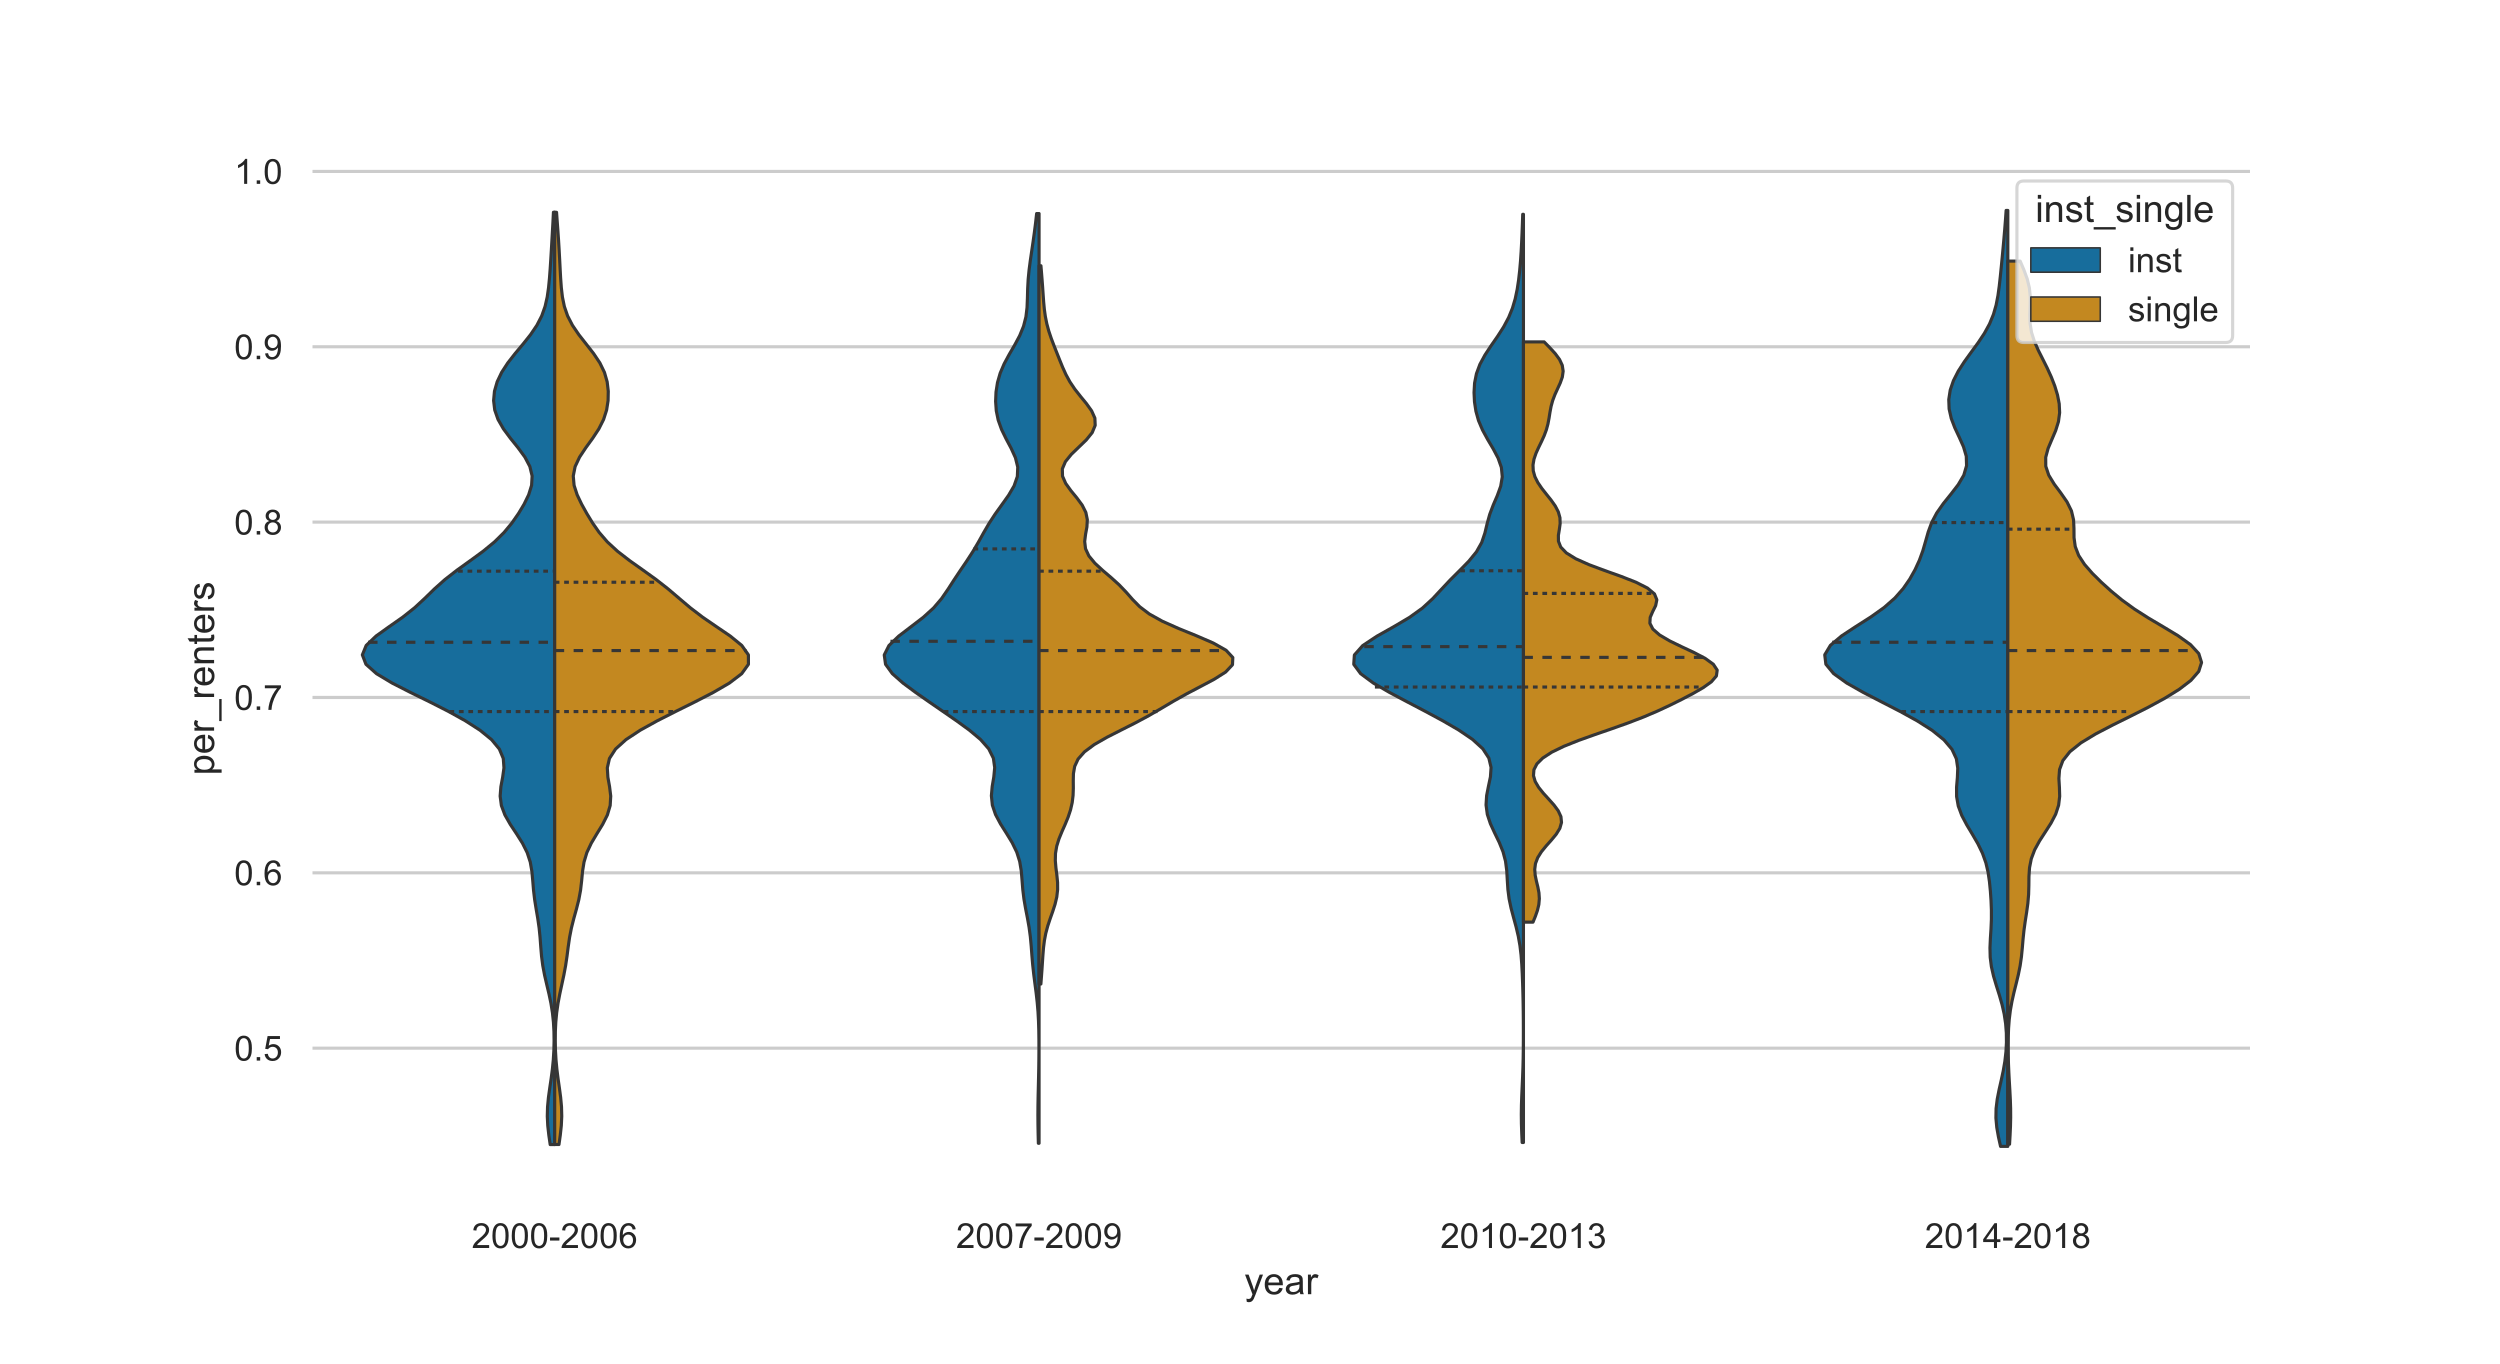 <?xml version="1.0" encoding="utf-8" standalone="no"?>
<!DOCTYPE svg PUBLIC "-//W3C//DTD SVG 1.1//EN"
  "http://www.w3.org/Graphics/SVG/1.1/DTD/svg11.dtd">
<!-- Created with matplotlib (https://matplotlib.org/) -->
<svg height="432pt" version="1.1" viewBox="0 0 792 432" width="792pt" xmlns="http://www.w3.org/2000/svg" xmlns:xlink="http://www.w3.org/1999/xlink">
 <defs>
  <style type="text/css">*{stroke-linecap:butt;stroke-linejoin:round;}</style>
 </defs>
 <g id="figure_1">
  <g id="patch_1">
   <path d="M 0 432 
L 792 432 
L 792 0 
L 0 0 
z
" style="fill:#ffffff;"/>
  </g>
  <g id="axes_1">
   <g id="patch_2">
    <path d="M 99 378 
L 712.8 378 
L 712.8 51.84 
L 99 51.84 
z
" style="fill:#ffffff;"/>
   </g>
   <g id="matplotlib.axis_1">
    <g id="xtick_1">
     <g id="text_1">
      <!-- 2000-2006 -->
      <g style="fill:#262626;" transform="translate(149.426 395.374)scale(0.11 -0.11)">
       <defs>
        <path d="M 50.344 8.453 
L 50.344 0 
L 3.031 0 
Q 2.938 3.172 4.047 6.109 
Q 5.859 10.938 9.828 15.625 
Q 13.812 20.312 21.344 26.469 
Q 33.016 36.031 37.109 41.625 
Q 41.219 47.219 41.219 52.203 
Q 41.219 57.422 37.469 61 
Q 33.734 64.594 27.734 64.594 
Q 21.391 64.594 17.578 60.781 
Q 13.766 56.984 13.719 50.25 
L 4.688 51.172 
Q 5.609 61.281 11.656 66.578 
Q 17.719 71.875 27.938 71.875 
Q 38.234 71.875 44.234 66.156 
Q 50.25 60.453 50.25 52 
Q 50.25 47.703 48.484 43.547 
Q 46.734 39.406 42.656 34.812 
Q 38.578 30.219 29.109 22.219 
Q 21.188 15.578 18.938 13.203 
Q 16.703 10.844 15.234 8.453 
z
" id="ArialMT-50"/>
        <path d="M 4.156 35.297 
Q 4.156 48 6.766 55.734 
Q 9.375 63.484 14.516 67.672 
Q 19.672 71.875 27.484 71.875 
Q 33.25 71.875 37.594 69.547 
Q 41.938 67.234 44.766 62.859 
Q 47.609 58.5 49.219 52.219 
Q 50.828 45.953 50.828 35.297 
Q 50.828 22.703 48.234 14.969 
Q 45.656 7.234 40.5 3 
Q 35.359 -1.219 27.484 -1.219 
Q 17.141 -1.219 11.234 6.203 
Q 4.156 15.141 4.156 35.297 
z
M 13.188 35.297 
Q 13.188 17.672 17.312 11.828 
Q 21.438 6 27.484 6 
Q 33.547 6 37.672 11.859 
Q 41.797 17.719 41.797 35.297 
Q 41.797 52.984 37.672 58.781 
Q 33.547 64.594 27.391 64.594 
Q 21.344 64.594 17.719 59.469 
Q 13.188 52.938 13.188 35.297 
z
" id="ArialMT-48"/>
        <path d="M 3.172 21.484 
L 3.172 30.328 
L 30.172 30.328 
L 30.172 21.484 
z
" id="ArialMT-45"/>
        <path d="M 49.75 54.047 
L 41.016 53.375 
Q 39.844 58.547 37.703 60.891 
Q 34.125 64.656 28.906 64.656 
Q 24.703 64.656 21.531 62.312 
Q 17.391 59.281 14.984 53.469 
Q 12.594 47.656 12.5 36.922 
Q 15.672 41.75 20.266 44.094 
Q 24.859 46.438 29.891 46.438 
Q 38.672 46.438 44.844 39.969 
Q 51.031 33.5 51.031 23.25 
Q 51.031 16.5 48.125 10.719 
Q 45.219 4.938 40.141 1.859 
Q 35.062 -1.219 28.609 -1.219 
Q 17.625 -1.219 10.688 6.859 
Q 3.766 14.938 3.766 33.5 
Q 3.766 54.25 11.422 63.672 
Q 18.109 71.875 29.438 71.875 
Q 37.891 71.875 43.281 67.141 
Q 48.688 62.406 49.75 54.047 
z
M 13.875 23.188 
Q 13.875 18.656 15.797 14.5 
Q 17.719 10.359 21.188 8.172 
Q 24.656 6 28.469 6 
Q 34.031 6 38.031 10.484 
Q 42.047 14.984 42.047 22.703 
Q 42.047 30.125 38.078 34.391 
Q 34.125 38.672 28.125 38.672 
Q 22.172 38.672 18.016 34.391 
Q 13.875 30.125 13.875 23.188 
z
" id="ArialMT-54"/>
       </defs>
       <use xlink:href="#ArialMT-50"/>
       <use x="55.615" xlink:href="#ArialMT-48"/>
       <use x="111.23" xlink:href="#ArialMT-48"/>
       <use x="166.846" xlink:href="#ArialMT-48"/>
       <use x="222.461" xlink:href="#ArialMT-45"/>
       <use x="255.762" xlink:href="#ArialMT-50"/>
       <use x="311.377" xlink:href="#ArialMT-48"/>
       <use x="366.992" xlink:href="#ArialMT-48"/>
       <use x="422.607" xlink:href="#ArialMT-54"/>
      </g>
     </g>
    </g>
    <g id="xtick_2">
     <g id="text_2">
      <!-- 2007-2009 -->
      <g style="fill:#262626;" transform="translate(302.876 395.374)scale(0.11 -0.11)">
       <defs>
        <path d="M 4.734 62.203 
L 4.734 70.656 
L 51.078 70.656 
L 51.078 63.812 
Q 44.234 56.547 37.516 44.484 
Q 30.812 32.422 27.156 19.672 
Q 24.516 10.688 23.781 0 
L 14.75 0 
Q 14.891 8.453 18.062 20.406 
Q 21.234 32.375 27.172 43.484 
Q 33.109 54.594 39.797 62.203 
z
" id="ArialMT-55"/>
        <path d="M 5.469 16.547 
L 13.922 17.328 
Q 14.984 11.375 18.016 8.688 
Q 21.047 6 25.781 6 
Q 29.828 6 32.875 7.859 
Q 35.938 9.719 37.891 12.812 
Q 39.844 15.922 41.156 21.188 
Q 42.484 26.469 42.484 31.938 
Q 42.484 32.516 42.438 33.688 
Q 39.797 29.5 35.234 26.875 
Q 30.672 24.266 25.344 24.266 
Q 16.453 24.266 10.297 30.703 
Q 4.156 37.156 4.156 47.703 
Q 4.156 58.594 10.578 65.234 
Q 17 71.875 26.656 71.875 
Q 33.641 71.875 39.422 68.109 
Q 45.219 64.359 48.219 57.391 
Q 51.219 50.438 51.219 37.25 
Q 51.219 23.531 48.234 15.406 
Q 45.266 7.281 39.375 3.031 
Q 33.5 -1.219 25.594 -1.219 
Q 17.188 -1.219 11.859 3.438 
Q 6.547 8.109 5.469 16.547 
z
M 41.453 48.141 
Q 41.453 55.719 37.422 60.156 
Q 33.406 64.594 27.734 64.594 
Q 21.875 64.594 17.531 59.812 
Q 13.188 55.031 13.188 47.406 
Q 13.188 40.578 17.312 36.297 
Q 21.438 32.031 27.484 32.031 
Q 33.594 32.031 37.516 36.297 
Q 41.453 40.578 41.453 48.141 
z
" id="ArialMT-57"/>
       </defs>
       <use xlink:href="#ArialMT-50"/>
       <use x="55.615" xlink:href="#ArialMT-48"/>
       <use x="111.23" xlink:href="#ArialMT-48"/>
       <use x="166.846" xlink:href="#ArialMT-55"/>
       <use x="222.461" xlink:href="#ArialMT-45"/>
       <use x="255.762" xlink:href="#ArialMT-50"/>
       <use x="311.377" xlink:href="#ArialMT-48"/>
       <use x="366.992" xlink:href="#ArialMT-48"/>
       <use x="422.607" xlink:href="#ArialMT-57"/>
      </g>
     </g>
    </g>
    <g id="xtick_3">
     <g id="text_3">
      <!-- 2010-2013 -->
      <g style="fill:#262626;" transform="translate(456.326 395.374)scale(0.11 -0.11)">
       <defs>
        <path d="M 37.25 0 
L 28.469 0 
L 28.469 56 
Q 25.297 52.984 20.141 49.953 
Q 14.984 46.922 10.891 45.406 
L 10.891 53.906 
Q 18.266 57.375 23.781 62.297 
Q 29.297 67.234 31.594 71.875 
L 37.25 71.875 
z
" id="ArialMT-49"/>
        <path d="M 4.203 18.891 
L 12.984 20.062 
Q 14.5 12.594 18.141 9.297 
Q 21.781 6 27 6 
Q 33.203 6 37.469 10.297 
Q 41.75 14.594 41.75 20.953 
Q 41.75 27 37.797 30.922 
Q 33.844 34.859 27.734 34.859 
Q 25.25 34.859 21.531 33.891 
L 22.516 41.609 
Q 23.391 41.5 23.922 41.5 
Q 29.547 41.5 34.031 44.422 
Q 38.531 47.359 38.531 53.469 
Q 38.531 58.297 35.25 61.469 
Q 31.984 64.656 26.812 64.656 
Q 21.688 64.656 18.266 61.422 
Q 14.844 58.203 13.875 51.766 
L 5.078 53.328 
Q 6.688 62.156 12.391 67.016 
Q 18.109 71.875 26.609 71.875 
Q 32.469 71.875 37.391 69.359 
Q 42.328 66.844 44.938 62.5 
Q 47.562 58.156 47.562 53.266 
Q 47.562 48.641 45.062 44.828 
Q 42.578 41.016 37.703 38.766 
Q 44.047 37.312 47.562 32.688 
Q 51.078 28.078 51.078 21.141 
Q 51.078 11.766 44.234 5.25 
Q 37.406 -1.266 26.953 -1.266 
Q 17.531 -1.266 11.297 4.344 
Q 5.078 9.969 4.203 18.891 
z
" id="ArialMT-51"/>
       </defs>
       <use xlink:href="#ArialMT-50"/>
       <use x="55.615" xlink:href="#ArialMT-48"/>
       <use x="111.23" xlink:href="#ArialMT-49"/>
       <use x="166.846" xlink:href="#ArialMT-48"/>
       <use x="222.461" xlink:href="#ArialMT-45"/>
       <use x="255.762" xlink:href="#ArialMT-50"/>
       <use x="311.377" xlink:href="#ArialMT-48"/>
       <use x="366.992" xlink:href="#ArialMT-49"/>
       <use x="422.607" xlink:href="#ArialMT-51"/>
      </g>
     </g>
    </g>
    <g id="xtick_4">
     <g id="text_4">
      <!-- 2014-2018 -->
      <g style="fill:#262626;" transform="translate(609.776 395.374)scale(0.11 -0.11)">
       <defs>
        <path d="M 32.328 0 
L 32.328 17.141 
L 1.266 17.141 
L 1.266 25.203 
L 33.938 71.578 
L 41.109 71.578 
L 41.109 25.203 
L 50.781 25.203 
L 50.781 17.141 
L 41.109 17.141 
L 41.109 0 
z
M 32.328 25.203 
L 32.328 57.469 
L 9.906 25.203 
z
" id="ArialMT-52"/>
        <path d="M 17.672 38.812 
Q 12.203 40.828 9.562 44.531 
Q 6.938 48.25 6.938 53.422 
Q 6.938 61.234 12.547 66.547 
Q 18.172 71.875 27.484 71.875 
Q 36.859 71.875 42.578 66.422 
Q 48.297 60.984 48.297 53.172 
Q 48.297 48.188 45.672 44.5 
Q 43.062 40.828 37.75 38.812 
Q 44.344 36.672 47.781 31.875 
Q 51.219 27.094 51.219 20.453 
Q 51.219 11.281 44.719 5.031 
Q 38.234 -1.219 27.641 -1.219 
Q 17.047 -1.219 10.547 5.047 
Q 4.047 11.328 4.047 20.703 
Q 4.047 27.688 7.594 32.391 
Q 11.141 37.109 17.672 38.812 
z
M 15.922 53.719 
Q 15.922 48.641 19.188 45.406 
Q 22.469 42.188 27.688 42.188 
Q 32.766 42.188 36.016 45.375 
Q 39.266 48.578 39.266 53.219 
Q 39.266 58.062 35.906 61.359 
Q 32.562 64.656 27.594 64.656 
Q 22.562 64.656 19.234 61.422 
Q 15.922 58.203 15.922 53.719 
z
M 13.094 20.656 
Q 13.094 16.891 14.875 13.375 
Q 16.656 9.859 20.172 7.922 
Q 23.688 6 27.734 6 
Q 34.031 6 38.125 10.047 
Q 42.234 14.109 42.234 20.359 
Q 42.234 26.703 38.016 30.859 
Q 33.797 35.016 27.438 35.016 
Q 21.234 35.016 17.156 30.906 
Q 13.094 26.812 13.094 20.656 
z
" id="ArialMT-56"/>
       </defs>
       <use xlink:href="#ArialMT-50"/>
       <use x="55.615" xlink:href="#ArialMT-48"/>
       <use x="111.23" xlink:href="#ArialMT-49"/>
       <use x="166.846" xlink:href="#ArialMT-52"/>
       <use x="222.461" xlink:href="#ArialMT-45"/>
       <use x="255.762" xlink:href="#ArialMT-50"/>
       <use x="311.377" xlink:href="#ArialMT-48"/>
       <use x="366.992" xlink:href="#ArialMT-49"/>
       <use x="422.607" xlink:href="#ArialMT-56"/>
      </g>
     </g>
    </g>
    <g id="text_5">
     <!-- year -->
     <g style="fill:#262626;" transform="translate(394.229 410.009)scale(0.12 -0.12)">
      <defs>
       <path d="M 6.203 -19.969 
L 5.219 -11.719 
Q 8.109 -12.5 10.25 -12.5 
Q 13.188 -12.5 14.938 -11.516 
Q 16.703 -10.547 17.828 -8.797 
Q 18.656 -7.469 20.516 -2.25 
Q 20.75 -1.516 21.297 -0.094 
L 1.609 51.859 
L 11.078 51.859 
L 21.875 21.828 
Q 23.969 16.109 25.641 9.812 
Q 27.156 15.875 29.25 21.625 
L 40.328 51.859 
L 49.125 51.859 
L 29.391 -0.875 
Q 26.219 -9.422 24.469 -12.641 
Q 22.125 -17 19.094 -19.016 
Q 16.062 -21.047 11.859 -21.047 
Q 9.328 -21.047 6.203 -19.969 
z
" id="ArialMT-121"/>
       <path d="M 42.094 16.703 
L 51.172 15.578 
Q 49.031 7.625 43.219 3.219 
Q 37.406 -1.172 28.375 -1.172 
Q 17 -1.172 10.328 5.828 
Q 3.656 12.844 3.656 25.484 
Q 3.656 38.578 10.391 45.797 
Q 17.141 53.031 27.875 53.031 
Q 38.281 53.031 44.875 45.953 
Q 51.469 38.875 51.469 26.031 
Q 51.469 25.25 51.422 23.688 
L 12.75 23.688 
Q 13.234 15.141 17.578 10.594 
Q 21.922 6.062 28.422 6.062 
Q 33.25 6.062 36.672 8.594 
Q 40.094 11.141 42.094 16.703 
z
M 13.234 30.906 
L 42.188 30.906 
Q 41.609 37.453 38.875 40.719 
Q 34.672 45.797 27.984 45.797 
Q 21.922 45.797 17.797 41.75 
Q 13.672 37.703 13.234 30.906 
z
" id="ArialMT-101"/>
       <path d="M 40.438 6.391 
Q 35.547 2.25 31.031 0.531 
Q 26.516 -1.172 21.344 -1.172 
Q 12.797 -1.172 8.203 3 
Q 3.609 7.172 3.609 13.672 
Q 3.609 17.484 5.344 20.625 
Q 7.078 23.781 9.891 25.688 
Q 12.703 27.594 16.219 28.562 
Q 18.797 29.25 24.031 29.891 
Q 34.672 31.156 39.703 32.906 
Q 39.75 34.719 39.75 35.203 
Q 39.75 40.578 37.25 42.781 
Q 33.891 45.75 27.25 45.75 
Q 21.047 45.75 18.094 43.578 
Q 15.141 41.406 13.719 35.891 
L 5.125 37.062 
Q 6.297 42.578 8.984 45.969 
Q 11.672 49.359 16.75 51.188 
Q 21.828 53.031 28.516 53.031 
Q 35.156 53.031 39.297 51.469 
Q 43.453 49.906 45.406 47.531 
Q 47.359 45.172 48.141 41.547 
Q 48.578 39.312 48.578 33.453 
L 48.578 21.734 
Q 48.578 9.469 49.141 6.219 
Q 49.703 2.984 51.375 0 
L 42.188 0 
Q 40.828 2.734 40.438 6.391 
z
M 39.703 26.031 
Q 34.906 24.078 25.344 22.703 
Q 19.922 21.922 17.672 20.938 
Q 15.438 19.969 14.203 18.094 
Q 12.984 16.219 12.984 13.922 
Q 12.984 10.406 15.641 8.062 
Q 18.312 5.719 23.438 5.719 
Q 28.516 5.719 32.469 7.938 
Q 36.422 10.156 38.281 14.016 
Q 39.703 17 39.703 22.797 
z
" id="ArialMT-97"/>
       <path d="M 6.5 0 
L 6.5 51.859 
L 14.406 51.859 
L 14.406 44 
Q 17.438 49.516 20 51.266 
Q 22.562 53.031 25.641 53.031 
Q 30.078 53.031 34.672 50.203 
L 31.641 42.047 
Q 28.422 43.953 25.203 43.953 
Q 22.312 43.953 20.016 42.219 
Q 17.719 40.484 16.75 37.406 
Q 15.281 32.719 15.281 27.156 
L 15.281 0 
z
" id="ArialMT-114"/>
      </defs>
      <use xlink:href="#ArialMT-121"/>
      <use x="50" xlink:href="#ArialMT-101"/>
      <use x="105.615" xlink:href="#ArialMT-97"/>
      <use x="161.23" xlink:href="#ArialMT-114"/>
     </g>
    </g>
   </g>
   <g id="matplotlib.axis_2">
    <g id="ytick_1">
     <g id="line2d_1">
      <path clip-path="url(#p565773bd2d)" d="M 99 332.058 
L 712.8 332.058 
" style="fill:none;stroke:#cccccc;stroke-linecap:round;"/>
     </g>
     <g id="text_6">
      <!-- 0.5 -->
      <g style="fill:#262626;" transform="translate(74.21 335.995)scale(0.11 -0.11)">
       <defs>
        <path d="M 9.078 0 
L 9.078 10.016 
L 19.094 10.016 
L 19.094 0 
z
" id="ArialMT-46"/>
        <path d="M 4.156 18.75 
L 13.375 19.531 
Q 14.406 12.797 18.141 9.391 
Q 21.875 6 27.156 6 
Q 33.5 6 37.891 10.781 
Q 42.281 15.578 42.281 23.484 
Q 42.281 31 38.062 35.344 
Q 33.844 39.703 27 39.703 
Q 22.75 39.703 19.328 37.766 
Q 15.922 35.844 13.969 32.766 
L 5.719 33.844 
L 12.641 70.609 
L 48.25 70.609 
L 48.25 62.203 
L 19.672 62.203 
L 15.828 42.969 
Q 22.266 47.469 29.344 47.469 
Q 38.719 47.469 45.156 40.969 
Q 51.609 34.469 51.609 24.266 
Q 51.609 14.547 45.953 7.469 
Q 39.062 -1.219 27.156 -1.219 
Q 17.391 -1.219 11.203 4.25 
Q 5.031 9.719 4.156 18.75 
z
" id="ArialMT-53"/>
       </defs>
       <use xlink:href="#ArialMT-48"/>
       <use x="55.615" xlink:href="#ArialMT-46"/>
       <use x="83.398" xlink:href="#ArialMT-53"/>
      </g>
     </g>
    </g>
    <g id="ytick_2">
     <g id="line2d_2">
      <path clip-path="url(#p565773bd2d)" d="M 99 276.508 
L 712.8 276.508 
" style="fill:none;stroke:#cccccc;stroke-linecap:round;"/>
     </g>
     <g id="text_7">
      <!-- 0.6 -->
      <g style="fill:#262626;" transform="translate(74.21 280.444)scale(0.11 -0.11)">
       <use xlink:href="#ArialMT-48"/>
       <use x="55.615" xlink:href="#ArialMT-46"/>
       <use x="83.398" xlink:href="#ArialMT-54"/>
      </g>
     </g>
    </g>
    <g id="ytick_3">
     <g id="line2d_3">
      <path clip-path="url(#p565773bd2d)" d="M 99 220.957 
L 712.8 220.957 
" style="fill:none;stroke:#cccccc;stroke-linecap:round;"/>
     </g>
     <g id="text_8">
      <!-- 0.7 -->
      <g style="fill:#262626;" transform="translate(74.21 224.894)scale(0.11 -0.11)">
       <use xlink:href="#ArialMT-48"/>
       <use x="55.615" xlink:href="#ArialMT-46"/>
       <use x="83.398" xlink:href="#ArialMT-55"/>
      </g>
     </g>
    </g>
    <g id="ytick_4">
     <g id="line2d_4">
      <path clip-path="url(#p565773bd2d)" d="M 99 165.407 
L 712.8 165.407 
" style="fill:none;stroke:#cccccc;stroke-linecap:round;"/>
     </g>
     <g id="text_9">
      <!-- 0.8 -->
      <g style="fill:#262626;" transform="translate(74.21 169.344)scale(0.11 -0.11)">
       <use xlink:href="#ArialMT-48"/>
       <use x="55.615" xlink:href="#ArialMT-46"/>
       <use x="83.398" xlink:href="#ArialMT-56"/>
      </g>
     </g>
    </g>
    <g id="ytick_5">
     <g id="line2d_5">
      <path clip-path="url(#p565773bd2d)" d="M 99 109.857 
L 712.8 109.857 
" style="fill:none;stroke:#cccccc;stroke-linecap:round;"/>
     </g>
     <g id="text_10">
      <!-- 0.9 -->
      <g style="fill:#262626;" transform="translate(74.21 113.793)scale(0.11 -0.11)">
       <use xlink:href="#ArialMT-48"/>
       <use x="55.615" xlink:href="#ArialMT-46"/>
       <use x="83.398" xlink:href="#ArialMT-57"/>
      </g>
     </g>
    </g>
    <g id="ytick_6">
     <g id="line2d_6">
      <path clip-path="url(#p565773bd2d)" d="M 99 54.306 
L 712.8 54.306 
" style="fill:none;stroke:#cccccc;stroke-linecap:round;"/>
     </g>
     <g id="text_11">
      <!-- 1.0 -->
      <g style="fill:#262626;" transform="translate(74.21 58.243)scale(0.11 -0.11)">
       <use xlink:href="#ArialMT-49"/>
       <use x="55.615" xlink:href="#ArialMT-46"/>
       <use x="83.398" xlink:href="#ArialMT-48"/>
      </g>
     </g>
    </g>
    <g id="text_12">
     <!-- per_renters -->
     <g style="fill:#262626;" transform="translate(67.825 245.6)rotate(-90)scale(0.12 -0.12)">
      <defs>
       <path d="M 6.594 -19.875 
L 6.594 51.859 
L 14.594 51.859 
L 14.594 45.125 
Q 17.438 49.078 21 51.047 
Q 24.562 53.031 29.641 53.031 
Q 36.281 53.031 41.359 49.609 
Q 46.438 46.188 49.016 39.953 
Q 51.609 33.734 51.609 26.312 
Q 51.609 18.359 48.75 11.984 
Q 45.906 5.609 40.453 2.219 
Q 35.016 -1.172 29 -1.172 
Q 24.609 -1.172 21.109 0.688 
Q 17.625 2.547 15.375 5.375 
L 15.375 -19.875 
z
M 14.547 25.641 
Q 14.547 15.625 18.594 10.844 
Q 22.656 6.062 28.422 6.062 
Q 34.281 6.062 38.453 11.016 
Q 42.625 15.969 42.625 26.375 
Q 42.625 36.281 38.547 41.203 
Q 34.469 46.141 28.812 46.141 
Q 23.188 46.141 18.859 40.891 
Q 14.547 35.641 14.547 25.641 
z
" id="ArialMT-112"/>
       <path d="M -1.516 -19.875 
L -1.516 -13.531 
L 56.734 -13.531 
L 56.734 -19.875 
z
" id="ArialMT-95"/>
       <path d="M 6.594 0 
L 6.594 51.859 
L 14.5 51.859 
L 14.5 44.484 
Q 20.219 53.031 31 53.031 
Q 35.688 53.031 39.625 51.344 
Q 43.562 49.656 45.516 46.922 
Q 47.469 44.188 48.25 40.438 
Q 48.734 37.984 48.734 31.891 
L 48.734 0 
L 39.938 0 
L 39.938 31.547 
Q 39.938 36.922 38.906 39.578 
Q 37.891 42.234 35.281 43.812 
Q 32.672 45.406 29.156 45.406 
Q 23.531 45.406 19.453 41.844 
Q 15.375 38.281 15.375 28.328 
L 15.375 0 
z
" id="ArialMT-110"/>
       <path d="M 25.781 7.859 
L 27.047 0.094 
Q 23.344 -0.688 20.406 -0.688 
Q 15.625 -0.688 12.984 0.828 
Q 10.359 2.344 9.281 4.812 
Q 8.203 7.281 8.203 15.188 
L 8.203 45.016 
L 1.766 45.016 
L 1.766 51.859 
L 8.203 51.859 
L 8.203 64.703 
L 16.938 69.969 
L 16.938 51.859 
L 25.781 51.859 
L 25.781 45.016 
L 16.938 45.016 
L 16.938 14.703 
Q 16.938 10.938 17.406 9.859 
Q 17.875 8.797 18.922 8.156 
Q 19.969 7.516 21.922 7.516 
Q 23.391 7.516 25.781 7.859 
z
" id="ArialMT-116"/>
       <path d="M 3.078 15.484 
L 11.766 16.844 
Q 12.5 11.625 15.844 8.844 
Q 19.188 6.062 25.203 6.062 
Q 31.25 6.062 34.172 8.516 
Q 37.109 10.984 37.109 14.312 
Q 37.109 17.281 34.516 19 
Q 32.719 20.172 25.531 21.969 
Q 15.875 24.422 12.141 26.203 
Q 8.406 27.984 6.469 31.125 
Q 4.547 34.281 4.547 38.094 
Q 4.547 41.547 6.125 44.5 
Q 7.719 47.469 10.453 49.422 
Q 12.5 50.922 16.031 51.969 
Q 19.578 53.031 23.641 53.031 
Q 29.734 53.031 34.344 51.266 
Q 38.969 49.516 41.156 46.5 
Q 43.359 43.5 44.188 38.484 
L 35.594 37.312 
Q 35.016 41.312 32.203 43.547 
Q 29.391 45.797 24.266 45.797 
Q 18.219 45.797 15.625 43.797 
Q 13.031 41.797 13.031 39.109 
Q 13.031 37.406 14.109 36.031 
Q 15.188 34.625 17.484 33.688 
Q 18.797 33.203 25.25 31.453 
Q 34.578 28.953 38.25 27.359 
Q 41.938 25.781 44.031 22.75 
Q 46.141 19.734 46.141 15.234 
Q 46.141 10.844 43.578 6.953 
Q 41.016 3.078 36.172 0.953 
Q 31.344 -1.172 25.25 -1.172 
Q 15.141 -1.172 9.844 3.031 
Q 4.547 7.234 3.078 15.484 
z
" id="ArialMT-115"/>
      </defs>
      <use xlink:href="#ArialMT-112"/>
      <use x="55.615" xlink:href="#ArialMT-101"/>
      <use x="111.23" xlink:href="#ArialMT-114"/>
      <use x="144.531" xlink:href="#ArialMT-95"/>
      <use x="200.146" xlink:href="#ArialMT-114"/>
      <use x="233.447" xlink:href="#ArialMT-101"/>
      <use x="289.062" xlink:href="#ArialMT-110"/>
      <use x="344.678" xlink:href="#ArialMT-116"/>
      <use x="372.461" xlink:href="#ArialMT-101"/>
      <use x="428.076" xlink:href="#ArialMT-114"/>
      <use x="461.377" xlink:href="#ArialMT-115"/>
     </g>
    </g>
   </g>
   <g id="PolyCollection_1">
    <defs>
     <path d="M 175.725 -69.397 
L 174.304 -69.397 
L 173.87 -72.38 
L 173.535 -75.364 
L 173.385 -78.347 
L 173.463 -81.331 
L 173.746 -84.314 
L 174.159 -87.298 
L 174.603 -90.281 
L 174.995 -93.265 
L 175.287 -96.248 
L 175.467 -99.232 
L 175.535 -102.215 
L 175.494 -105.199 
L 175.328 -108.182 
L 175.015 -111.166 
L 174.539 -114.149 
L 173.914 -117.133 
L 173.205 -120.116 
L 172.517 -123.1 
L 171.953 -126.083 
L 171.564 -129.067 
L 171.313 -132.05 
L 171.095 -135.034 
L 170.795 -138.017 
L 170.367 -141.001 
L 169.858 -143.984 
L 169.381 -146.968 
L 169.025 -149.951 
L 168.781 -152.935 
L 168.508 -155.918 
L 167.986 -158.902 
L 167.012 -161.885 
L 165.52 -164.869 
L 163.635 -167.852 
L 161.658 -170.836 
L 159.957 -173.819 
L 158.842 -176.803 
L 158.447 -179.786 
L 158.681 -182.77 
L 159.236 -185.753 
L 159.655 -188.737 
L 159.441 -191.72 
L 158.195 -194.704 
L 155.72 -197.687 
L 152.058 -200.671 
L 147.413 -203.654 
L 142.038 -206.638 
L 136.174 -209.621 
L 130.102 -212.605 
L 124.257 -215.588 
L 119.284 -218.572 
L 115.933 -221.555 
L 114.794 -224.539 
L 116.009 -227.522 
L 119.138 -230.506 
L 123.306 -233.489 
L 127.571 -236.473 
L 131.338 -239.456 
L 134.561 -242.44 
L 137.617 -245.423 
L 140.962 -248.407 
L 144.797 -251.39 
L 148.955 -254.374 
L 153.038 -257.357 
L 156.672 -260.341 
L 159.693 -263.324 
L 162.162 -266.308 
L 164.242 -269.291 
L 166.033 -272.275 
L 167.485 -275.258 
L 168.408 -278.242 
L 168.578 -281.225 
L 167.854 -284.209 
L 166.281 -287.192 
L 164.099 -290.176 
L 161.695 -293.159 
L 159.479 -296.143 
L 157.772 -299.126 
L 156.732 -302.11 
L 156.376 -305.093 
L 156.651 -308.077 
L 157.509 -311.06 
L 158.929 -314.044 
L 160.869 -317.027 
L 163.2 -320.011 
L 165.696 -322.994 
L 168.074 -325.978 
L 170.094 -328.961 
L 171.629 -331.945 
L 172.685 -334.928 
L 173.36 -337.912 
L 173.786 -340.895 
L 174.075 -343.879 
L 174.3 -346.862 
L 174.494 -349.846 
L 174.673 -352.829 
L 174.845 -355.813 
L 175.015 -358.796 
L 175.18 -361.78 
L 175.332 -364.763 
L 175.725 -364.763 
L 175.725 -364.763 
L 175.725 -361.78 
L 175.725 -358.796 
L 175.725 -355.813 
L 175.725 -352.829 
L 175.725 -349.846 
L 175.725 -346.862 
L 175.725 -343.879 
L 175.725 -340.895 
L 175.725 -337.912 
L 175.725 -334.928 
L 175.725 -331.945 
L 175.725 -328.961 
L 175.725 -325.978 
L 175.725 -322.994 
L 175.725 -320.011 
L 175.725 -317.027 
L 175.725 -314.044 
L 175.725 -311.06 
L 175.725 -308.077 
L 175.725 -305.093 
L 175.725 -302.11 
L 175.725 -299.126 
L 175.725 -296.143 
L 175.725 -293.159 
L 175.725 -290.176 
L 175.725 -287.192 
L 175.725 -284.209 
L 175.725 -281.225 
L 175.725 -278.242 
L 175.725 -275.258 
L 175.725 -272.275 
L 175.725 -269.291 
L 175.725 -266.308 
L 175.725 -263.324 
L 175.725 -260.341 
L 175.725 -257.357 
L 175.725 -254.374 
L 175.725 -251.39 
L 175.725 -248.407 
L 175.725 -245.423 
L 175.725 -242.44 
L 175.725 -239.456 
L 175.725 -236.473 
L 175.725 -233.489 
L 175.725 -230.506 
L 175.725 -227.522 
L 175.725 -224.539 
L 175.725 -221.555 
L 175.725 -218.572 
L 175.725 -215.588 
L 175.725 -212.605 
L 175.725 -209.621 
L 175.725 -206.638 
L 175.725 -203.654 
L 175.725 -200.671 
L 175.725 -197.687 
L 175.725 -194.704 
L 175.725 -191.72 
L 175.725 -188.737 
L 175.725 -185.753 
L 175.725 -182.77 
L 175.725 -179.786 
L 175.725 -176.803 
L 175.725 -173.819 
L 175.725 -170.836 
L 175.725 -167.852 
L 175.725 -164.869 
L 175.725 -161.885 
L 175.725 -158.902 
L 175.725 -155.918 
L 175.725 -152.935 
L 175.725 -149.951 
L 175.725 -146.968 
L 175.725 -143.984 
L 175.725 -141.001 
L 175.725 -138.017 
L 175.725 -135.034 
L 175.725 -132.05 
L 175.725 -129.067 
L 175.725 -126.083 
L 175.725 -123.1 
L 175.725 -120.116 
L 175.725 -117.133 
L 175.725 -114.149 
L 175.725 -111.166 
L 175.725 -108.182 
L 175.725 -105.199 
L 175.725 -102.215 
L 175.725 -99.232 
L 175.725 -96.248 
L 175.725 -93.265 
L 175.725 -90.281 
L 175.725 -87.298 
L 175.725 -84.314 
L 175.725 -81.331 
L 175.725 -78.347 
L 175.725 -75.364 
L 175.725 -72.38 
L 175.725 -69.397 
z
" id="m44a47bf12b" style="stroke:#363636;"/>
    </defs>
    <g clip-path="url(#p565773bd2d)">
     <use style="fill:#176d9c;stroke:#363636;" x="0" xlink:href="#m44a47bf12b" y="432"/>
    </g>
   </g>
   <g id="PolyCollection_2">
    <defs>
     <path d="M 177.083 -69.422 
L 175.725 -69.422 
L 175.725 -72.405 
L 175.725 -75.388 
L 175.725 -78.371 
L 175.725 -81.354 
L 175.725 -84.337 
L 175.725 -87.32 
L 175.725 -90.303 
L 175.725 -93.286 
L 175.725 -96.269 
L 175.725 -99.252 
L 175.725 -102.235 
L 175.725 -105.218 
L 175.725 -108.201 
L 175.725 -111.184 
L 175.725 -114.167 
L 175.725 -117.15 
L 175.725 -120.133 
L 175.725 -123.116 
L 175.725 -126.099 
L 175.725 -129.082 
L 175.725 -132.065 
L 175.725 -135.048 
L 175.725 -138.031 
L 175.725 -141.014 
L 175.725 -143.997 
L 175.725 -146.98 
L 175.725 -149.963 
L 175.725 -152.946 
L 175.725 -155.929 
L 175.725 -158.912 
L 175.725 -161.895 
L 175.725 -164.878 
L 175.725 -167.861 
L 175.725 -170.844 
L 175.725 -173.827 
L 175.725 -176.81 
L 175.725 -179.793 
L 175.725 -182.776 
L 175.725 -185.759 
L 175.725 -188.742 
L 175.725 -191.725 
L 175.725 -194.708 
L 175.725 -197.691 
L 175.725 -200.674 
L 175.725 -203.657 
L 175.725 -206.64 
L 175.725 -209.623 
L 175.725 -212.606 
L 175.725 -215.589 
L 175.725 -218.571 
L 175.725 -221.554 
L 175.725 -224.537 
L 175.725 -227.52 
L 175.725 -230.503 
L 175.725 -233.486 
L 175.725 -236.469 
L 175.725 -239.452 
L 175.725 -242.435 
L 175.725 -245.418 
L 175.725 -248.401 
L 175.725 -251.384 
L 175.725 -254.367 
L 175.725 -257.35 
L 175.725 -260.333 
L 175.725 -263.316 
L 175.725 -266.299 
L 175.725 -269.282 
L 175.725 -272.265 
L 175.725 -275.248 
L 175.725 -278.231 
L 175.725 -281.214 
L 175.725 -284.197 
L 175.725 -287.18 
L 175.725 -290.163 
L 175.725 -293.146 
L 175.725 -296.129 
L 175.725 -299.112 
L 175.725 -302.095 
L 175.725 -305.078 
L 175.725 -308.061 
L 175.725 -311.044 
L 175.725 -314.027 
L 175.725 -317.01 
L 175.725 -319.993 
L 175.725 -322.976 
L 175.725 -325.959 
L 175.725 -328.942 
L 175.725 -331.925 
L 175.725 -334.908 
L 175.725 -337.891 
L 175.725 -340.874 
L 175.725 -343.857 
L 175.725 -346.84 
L 175.725 -349.823 
L 175.725 -352.806 
L 175.725 -355.789 
L 175.725 -358.772 
L 175.725 -361.755 
L 175.725 -364.738 
L 176.31 -364.738 
L 176.31 -364.738 
L 176.527 -361.755 
L 176.747 -358.772 
L 176.952 -355.789 
L 177.133 -352.806 
L 177.295 -349.823 
L 177.448 -346.84 
L 177.611 -343.857 
L 177.826 -340.874 
L 178.174 -337.891 
L 178.787 -334.908 
L 179.813 -331.925 
L 181.354 -328.942 
L 183.388 -325.959 
L 185.726 -322.976 
L 188.055 -319.993 
L 190.048 -317.01 
L 191.492 -314.027 
L 192.347 -311.044 
L 192.7 -308.061 
L 192.64 -305.078 
L 192.171 -302.095 
L 191.215 -299.112 
L 189.715 -296.129 
L 187.751 -293.146 
L 185.585 -290.163 
L 183.607 -287.18 
L 182.2 -284.197 
L 181.608 -281.214 
L 181.871 -278.231 
L 182.839 -275.248 
L 184.262 -272.265 
L 185.921 -269.282 
L 187.741 -266.299 
L 189.829 -263.316 
L 192.402 -260.333 
L 195.637 -257.35 
L 199.501 -254.367 
L 203.711 -251.384 
L 207.862 -248.401 
L 211.671 -245.418 
L 215.175 -242.435 
L 218.7 -239.452 
L 222.605 -236.469 
L 226.954 -233.486 
L 231.342 -230.503 
L 234.996 -227.52 
L 237.094 -224.537 
L 237.105 -221.554 
L 234.969 -218.571 
L 231.048 -215.589 
L 225.913 -212.606 
L 220.122 -209.623 
L 214.112 -206.64 
L 208.229 -203.657 
L 202.832 -200.674 
L 198.31 -197.691 
L 195.008 -194.708 
L 193.077 -191.725 
L 192.394 -188.742 
L 192.579 -185.759 
L 193.111 -182.776 
L 193.479 -179.793 
L 193.302 -176.81 
L 192.419 -173.827 
L 190.917 -170.844 
L 189.089 -167.861 
L 187.315 -164.878 
L 185.914 -161.895 
L 185.02 -158.912 
L 184.546 -155.929 
L 184.262 -152.946 
L 183.918 -149.963 
L 183.364 -146.98 
L 182.608 -143.997 
L 181.777 -141.014 
L 181.026 -138.031 
L 180.444 -135.048 
L 180.012 -132.065 
L 179.629 -129.082 
L 179.186 -126.099 
L 178.63 -123.116 
L 177.989 -120.133 
L 177.345 -117.15 
L 176.782 -114.167 
L 176.356 -111.184 
L 176.077 -108.201 
L 175.931 -105.218 
L 175.898 -102.235 
L 175.966 -99.252 
L 176.137 -96.269 
L 176.416 -93.286 
L 176.79 -90.303 
L 177.215 -87.32 
L 177.612 -84.337 
L 177.885 -81.354 
L 177.961 -78.371 
L 177.819 -75.388 
L 177.498 -72.405 
L 177.083 -69.422 
z
" id="m28712f1b24" style="stroke:#363636;"/>
    </defs>
    <g clip-path="url(#p565773bd2d)">
     <use style="fill:#c38820;stroke:#363636;" x="0" xlink:href="#m28712f1b24" y="432"/>
    </g>
   </g>
   <g id="PolyCollection_3">
    <defs>
     <path d="M 329.175 -69.814 
L 328.953 -69.814 
L 328.882 -72.789 
L 328.829 -75.765 
L 328.808 -78.74 
L 328.827 -81.715 
L 328.878 -84.69 
L 328.948 -87.665 
L 329.019 -90.64 
L 329.078 -93.615 
L 329.118 -96.59 
L 329.137 -99.565 
L 329.131 -102.54 
L 329.091 -105.515 
L 329.001 -108.49 
L 328.84 -111.465 
L 328.59 -114.44 
L 328.255 -117.415 
L 327.867 -120.39 
L 327.484 -123.366 
L 327.159 -126.341 
L 326.907 -129.316 
L 326.685 -132.291 
L 326.41 -135.266 
L 326.011 -138.241 
L 325.483 -141.216 
L 324.902 -144.191 
L 324.388 -147.166 
L 324.024 -150.141 
L 323.79 -153.116 
L 323.539 -156.091 
L 323.046 -159.066 
L 322.11 -162.041 
L 320.667 -165.016 
L 318.854 -167.991 
L 316.972 -170.967 
L 315.387 -173.942 
L 314.385 -176.917 
L 314.073 -179.892 
L 314.331 -182.867 
L 314.835 -185.842 
L 315.121 -188.817 
L 314.705 -191.792 
L 313.23 -194.767 
L 310.611 -197.742 
L 307.059 -200.717 
L 302.957 -203.692 
L 298.655 -206.667 
L 294.339 -209.642 
L 290.091 -212.617 
L 286.078 -215.592 
L 282.702 -218.568 
L 280.544 -221.543 
L 280.127 -224.518 
L 281.62 -227.493 
L 284.689 -230.468 
L 288.588 -233.443 
L 292.47 -236.418 
L 295.748 -239.393 
L 298.288 -242.368 
L 300.339 -245.343 
L 302.254 -248.318 
L 304.237 -251.293 
L 306.261 -254.268 
L 308.188 -257.243 
L 309.941 -260.218 
L 311.593 -263.193 
L 313.32 -266.169 
L 315.263 -269.144 
L 317.402 -272.119 
L 319.518 -275.094 
L 321.263 -278.069 
L 322.297 -281.044 
L 322.426 -284.019 
L 321.686 -286.994 
L 320.334 -289.969 
L 318.749 -292.944 
L 317.303 -295.919 
L 316.237 -298.894 
L 315.622 -301.869 
L 315.411 -304.844 
L 315.539 -307.819 
L 316.004 -310.794 
L 316.855 -313.77 
L 318.12 -316.745 
L 319.72 -319.72 
L 321.45 -322.695 
L 323.039 -325.67 
L 324.259 -328.645 
L 325.016 -331.62 
L 325.37 -334.595 
L 325.49 -337.57 
L 325.564 -340.545 
L 325.727 -343.52 
L 326.018 -346.495 
L 326.408 -349.47 
L 326.843 -352.445 
L 327.28 -355.42 
L 327.694 -358.395 
L 328.075 -361.371 
L 328.408 -364.346 
L 329.175 -364.346 
L 329.175 -364.346 
L 329.175 -361.371 
L 329.175 -358.395 
L 329.175 -355.42 
L 329.175 -352.445 
L 329.175 -349.47 
L 329.175 -346.495 
L 329.175 -343.52 
L 329.175 -340.545 
L 329.175 -337.57 
L 329.175 -334.595 
L 329.175 -331.62 
L 329.175 -328.645 
L 329.175 -325.67 
L 329.175 -322.695 
L 329.175 -319.72 
L 329.175 -316.745 
L 329.175 -313.77 
L 329.175 -310.794 
L 329.175 -307.819 
L 329.175 -304.844 
L 329.175 -301.869 
L 329.175 -298.894 
L 329.175 -295.919 
L 329.175 -292.944 
L 329.175 -289.969 
L 329.175 -286.994 
L 329.175 -284.019 
L 329.175 -281.044 
L 329.175 -278.069 
L 329.175 -275.094 
L 329.175 -272.119 
L 329.175 -269.144 
L 329.175 -266.169 
L 329.175 -263.193 
L 329.175 -260.218 
L 329.175 -257.243 
L 329.175 -254.268 
L 329.175 -251.293 
L 329.175 -248.318 
L 329.175 -245.343 
L 329.175 -242.368 
L 329.175 -239.393 
L 329.175 -236.418 
L 329.175 -233.443 
L 329.175 -230.468 
L 329.175 -227.493 
L 329.175 -224.518 
L 329.175 -221.543 
L 329.175 -218.568 
L 329.175 -215.592 
L 329.175 -212.617 
L 329.175 -209.642 
L 329.175 -206.667 
L 329.175 -203.692 
L 329.175 -200.717 
L 329.175 -197.742 
L 329.175 -194.767 
L 329.175 -191.792 
L 329.175 -188.817 
L 329.175 -185.842 
L 329.175 -182.867 
L 329.175 -179.892 
L 329.175 -176.917 
L 329.175 -173.942 
L 329.175 -170.967 
L 329.175 -167.991 
L 329.175 -165.016 
L 329.175 -162.041 
L 329.175 -159.066 
L 329.175 -156.091 
L 329.175 -153.116 
L 329.175 -150.141 
L 329.175 -147.166 
L 329.175 -144.191 
L 329.175 -141.216 
L 329.175 -138.241 
L 329.175 -135.266 
L 329.175 -132.291 
L 329.175 -129.316 
L 329.175 -126.341 
L 329.175 -123.366 
L 329.175 -120.39 
L 329.175 -117.415 
L 329.175 -114.44 
L 329.175 -111.465 
L 329.175 -108.49 
L 329.175 -105.515 
L 329.175 -102.54 
L 329.175 -99.565 
L 329.175 -96.59 
L 329.175 -93.615 
L 329.175 -90.64 
L 329.175 -87.665 
L 329.175 -84.69 
L 329.175 -81.715 
L 329.175 -78.74 
L 329.175 -75.765 
L 329.175 -72.789 
L 329.175 -69.814 
z
" id="mc7a6f557c9" style="stroke:#363636;"/>
    </defs>
    <g clip-path="url(#p565773bd2d)">
     <use style="fill:#176d9c;stroke:#363636;" x="0" xlink:href="#mc7a6f557c9" y="432"/>
    </g>
   </g>
   <g id="PolyCollection_4">
    <defs>
     <path d="M 329.749 -120.27 
L 329.175 -120.27 
L 329.175 -122.568 
L 329.175 -124.866 
L 329.175 -127.165 
L 329.175 -129.463 
L 329.175 -131.761 
L 329.175 -134.06 
L 329.175 -136.358 
L 329.175 -138.657 
L 329.175 -140.955 
L 329.175 -143.253 
L 329.175 -145.552 
L 329.175 -147.85 
L 329.175 -150.148 
L 329.175 -152.447 
L 329.175 -154.745 
L 329.175 -157.043 
L 329.175 -159.342 
L 329.175 -161.64 
L 329.175 -163.939 
L 329.175 -166.237 
L 329.175 -168.535 
L 329.175 -170.834 
L 329.175 -173.132 
L 329.175 -175.43 
L 329.175 -177.729 
L 329.175 -180.027 
L 329.175 -182.325 
L 329.175 -184.624 
L 329.175 -186.922 
L 329.175 -189.221 
L 329.175 -191.519 
L 329.175 -193.817 
L 329.175 -196.116 
L 329.175 -198.414 
L 329.175 -200.712 
L 329.175 -203.011 
L 329.175 -205.309 
L 329.175 -207.607 
L 329.175 -209.906 
L 329.175 -212.204 
L 329.175 -214.503 
L 329.175 -216.801 
L 329.175 -219.099 
L 329.175 -221.398 
L 329.175 -223.696 
L 329.175 -225.994 
L 329.175 -228.293 
L 329.175 -230.591 
L 329.175 -232.89 
L 329.175 -235.188 
L 329.175 -237.486 
L 329.175 -239.785 
L 329.175 -242.083 
L 329.175 -244.381 
L 329.175 -246.68 
L 329.175 -248.978 
L 329.175 -251.276 
L 329.175 -253.575 
L 329.175 -255.873 
L 329.175 -258.172 
L 329.175 -260.47 
L 329.175 -262.768 
L 329.175 -265.067 
L 329.175 -267.365 
L 329.175 -269.663 
L 329.175 -271.962 
L 329.175 -274.26 
L 329.175 -276.558 
L 329.175 -278.857 
L 329.175 -281.155 
L 329.175 -283.454 
L 329.175 -285.752 
L 329.175 -288.05 
L 329.175 -290.349 
L 329.175 -292.647 
L 329.175 -294.945 
L 329.175 -297.244 
L 329.175 -299.542 
L 329.175 -301.84 
L 329.175 -304.139 
L 329.175 -306.437 
L 329.175 -308.736 
L 329.175 -311.034 
L 329.175 -313.332 
L 329.175 -315.631 
L 329.175 -317.929 
L 329.175 -320.227 
L 329.175 -322.526 
L 329.175 -324.824 
L 329.175 -327.122 
L 329.175 -329.421 
L 329.175 -331.719 
L 329.175 -334.018 
L 329.175 -336.316 
L 329.175 -338.614 
L 329.175 -340.913 
L 329.175 -343.211 
L 329.175 -345.509 
L 329.175 -347.808 
L 329.765 -347.808 
L 329.765 -347.808 
L 329.956 -345.509 
L 330.142 -343.211 
L 330.312 -340.913 
L 330.467 -338.614 
L 330.631 -336.316 
L 330.848 -334.018 
L 331.167 -331.719 
L 331.631 -329.421 
L 332.255 -327.122 
L 333.026 -324.824 
L 333.895 -322.526 
L 334.804 -320.227 
L 335.717 -317.929 
L 336.653 -315.631 
L 337.691 -313.332 
L 338.943 -311.034 
L 340.487 -308.736 
L 342.295 -306.437 
L 344.182 -304.139 
L 345.829 -301.84 
L 346.857 -299.542 
L 346.954 -297.244 
L 346.002 -294.945 
L 344.144 -292.647 
L 341.765 -290.349 
L 339.386 -288.05 
L 337.522 -285.752 
L 336.545 -283.454 
L 336.604 -281.155 
L 337.608 -278.857 
L 339.263 -276.558 
L 341.152 -274.26 
L 342.842 -271.962 
L 343.995 -269.663 
L 344.462 -267.365 
L 344.333 -265.067 
L 343.912 -262.768 
L 343.627 -260.47 
L 343.891 -258.172 
L 344.963 -255.873 
L 346.863 -253.575 
L 349.358 -251.276 
L 352.058 -248.978 
L 354.59 -246.68 
L 356.786 -244.381 
L 358.802 -242.083 
L 361.07 -239.785 
L 364.107 -237.486 
L 368.239 -235.188 
L 373.39 -232.89 
L 379.04 -230.591 
L 384.352 -228.293 
L 388.424 -225.994 
L 390.555 -223.696 
L 390.448 -221.398 
L 388.285 -219.099 
L 384.652 -216.801 
L 380.316 -214.503 
L 375.938 -212.204 
L 371.837 -209.906 
L 367.951 -207.607 
L 363.991 -205.309 
L 359.72 -203.011 
L 355.166 -200.712 
L 350.653 -198.414 
L 346.652 -196.116 
L 343.559 -193.817 
L 341.531 -191.519 
L 340.461 -189.221 
L 340.063 -186.922 
L 340.01 -184.624 
L 340.032 -182.325 
L 339.95 -180.027 
L 339.669 -177.729 
L 339.145 -175.43 
L 338.383 -173.132 
L 337.438 -170.834 
L 336.421 -168.535 
L 335.481 -166.237 
L 334.768 -163.939 
L 334.379 -161.64 
L 334.324 -159.342 
L 334.519 -157.043 
L 334.814 -154.745 
L 335.04 -152.447 
L 335.056 -150.148 
L 334.789 -147.85 
L 334.244 -145.552 
L 333.503 -143.253 
L 332.689 -140.955 
L 331.928 -138.657 
L 331.311 -136.358 
L 330.87 -134.06 
L 330.583 -131.761 
L 330.396 -129.463 
L 330.247 -127.165 
L 330.095 -124.866 
L 329.927 -122.568 
L 329.749 -120.27 
z
" id="mdfc56fc5ce" style="stroke:#363636;"/>
    </defs>
    <g clip-path="url(#p565773bd2d)">
     <use style="fill:#c38820;stroke:#363636;" x="0" xlink:href="#mdfc56fc5ce" y="432"/>
    </g>
   </g>
   <g id="PolyCollection_5">
    <defs>
     <path d="M 482.625 -70.06 
L 482.218 -70.06 
L 482.086 -73.03 
L 481.988 -76 
L 481.954 -78.97 
L 481.995 -81.94 
L 482.098 -84.91 
L 482.231 -87.88 
L 482.363 -90.85 
L 482.469 -93.821 
L 482.542 -96.791 
L 482.584 -99.761 
L 482.604 -102.731 
L 482.606 -105.701 
L 482.594 -108.671 
L 482.566 -111.641 
L 482.519 -114.611 
L 482.451 -117.581 
L 482.362 -120.551 
L 482.249 -123.522 
L 482.097 -126.492 
L 481.871 -129.462 
L 481.518 -132.432 
L 480.995 -135.402 
L 480.296 -138.372 
L 479.489 -141.342 
L 478.703 -144.312 
L 478.08 -147.282 
L 477.697 -150.253 
L 477.507 -153.223 
L 477.336 -156.193 
L 476.949 -159.163 
L 476.167 -162.133 
L 474.968 -165.103 
L 473.53 -168.073 
L 472.162 -171.043 
L 471.181 -174.013 
L 470.78 -176.984 
L 470.965 -179.954 
L 471.547 -182.924 
L 472.17 -185.894 
L 472.371 -188.864 
L 471.673 -191.834 
L 469.734 -194.804 
L 466.472 -197.774 
L 462.093 -200.744 
L 456.971 -203.715 
L 451.458 -206.685 
L 445.799 -209.655 
L 440.217 -212.625 
L 435.093 -215.595 
L 431.061 -218.565 
L 428.868 -221.535 
L 429.069 -224.505 
L 431.703 -227.475 
L 436.179 -230.445 
L 441.461 -233.416 
L 446.489 -236.386 
L 450.627 -239.356 
L 453.859 -242.326 
L 456.627 -245.296 
L 459.417 -248.266 
L 462.393 -251.236 
L 465.309 -254.206 
L 467.738 -257.176 
L 469.41 -260.147 
L 470.412 -263.117 
L 471.12 -266.087 
L 471.946 -269.057 
L 473.068 -272.027 
L 474.347 -274.997 
L 475.422 -277.967 
L 475.922 -280.937 
L 475.637 -283.907 
L 474.595 -286.878 
L 473.025 -289.848 
L 471.267 -292.818 
L 469.651 -295.788 
L 468.396 -298.758 
L 467.57 -301.728 
L 467.118 -304.698 
L 466.975 -307.668 
L 467.148 -310.638 
L 467.735 -313.609 
L 468.834 -316.579 
L 470.442 -319.549 
L 472.402 -322.519 
L 474.461 -325.489 
L 476.365 -328.459 
L 477.946 -331.429 
L 479.155 -334.399 
L 480.028 -337.369 
L 480.648 -340.339 
L 481.097 -343.31 
L 481.435 -346.28 
L 481.694 -349.25 
L 481.895 -352.22 
L 482.054 -355.19 
L 482.186 -358.16 
L 482.3 -361.13 
L 482.398 -364.1 
L 482.625 -364.1 
L 482.625 -364.1 
L 482.625 -361.13 
L 482.625 -358.16 
L 482.625 -355.19 
L 482.625 -352.22 
L 482.625 -349.25 
L 482.625 -346.28 
L 482.625 -343.31 
L 482.625 -340.339 
L 482.625 -337.369 
L 482.625 -334.399 
L 482.625 -331.429 
L 482.625 -328.459 
L 482.625 -325.489 
L 482.625 -322.519 
L 482.625 -319.549 
L 482.625 -316.579 
L 482.625 -313.609 
L 482.625 -310.638 
L 482.625 -307.668 
L 482.625 -304.698 
L 482.625 -301.728 
L 482.625 -298.758 
L 482.625 -295.788 
L 482.625 -292.818 
L 482.625 -289.848 
L 482.625 -286.878 
L 482.625 -283.907 
L 482.625 -280.937 
L 482.625 -277.967 
L 482.625 -274.997 
L 482.625 -272.027 
L 482.625 -269.057 
L 482.625 -266.087 
L 482.625 -263.117 
L 482.625 -260.147 
L 482.625 -257.176 
L 482.625 -254.206 
L 482.625 -251.236 
L 482.625 -248.266 
L 482.625 -245.296 
L 482.625 -242.326 
L 482.625 -239.356 
L 482.625 -236.386 
L 482.625 -233.416 
L 482.625 -230.445 
L 482.625 -227.475 
L 482.625 -224.505 
L 482.625 -221.535 
L 482.625 -218.565 
L 482.625 -215.595 
L 482.625 -212.625 
L 482.625 -209.655 
L 482.625 -206.685 
L 482.625 -203.715 
L 482.625 -200.744 
L 482.625 -197.774 
L 482.625 -194.804 
L 482.625 -191.834 
L 482.625 -188.864 
L 482.625 -185.894 
L 482.625 -182.924 
L 482.625 -179.954 
L 482.625 -176.984 
L 482.625 -174.013 
L 482.625 -171.043 
L 482.625 -168.073 
L 482.625 -165.103 
L 482.625 -162.133 
L 482.625 -159.163 
L 482.625 -156.193 
L 482.625 -153.223 
L 482.625 -150.253 
L 482.625 -147.282 
L 482.625 -144.312 
L 482.625 -141.342 
L 482.625 -138.372 
L 482.625 -135.402 
L 482.625 -132.432 
L 482.625 -129.462 
L 482.625 -126.492 
L 482.625 -123.522 
L 482.625 -120.551 
L 482.625 -117.581 
L 482.625 -114.611 
L 482.625 -111.641 
L 482.625 -108.671 
L 482.625 -105.701 
L 482.625 -102.731 
L 482.625 -99.761 
L 482.625 -96.791 
L 482.625 -93.821 
L 482.625 -90.85 
L 482.625 -87.88 
L 482.625 -84.91 
L 482.625 -81.94 
L 482.625 -78.97 
L 482.625 -76 
L 482.625 -73.03 
L 482.625 -70.06 
z
" id="m5e7a9a3812" style="stroke:#363636;"/>
    </defs>
    <g clip-path="url(#p565773bd2d)">
     <use style="fill:#176d9c;stroke:#363636;" x="0" xlink:href="#m5e7a9a3812" y="432"/>
    </g>
   </g>
   <g id="PolyCollection_6">
    <defs>
     <path d="M 485.655 -139.869 
L 482.625 -139.869 
L 482.625 -141.726 
L 482.625 -143.583 
L 482.625 -145.439 
L 482.625 -147.296 
L 482.625 -149.153 
L 482.625 -151.01 
L 482.625 -152.866 
L 482.625 -154.723 
L 482.625 -156.58 
L 482.625 -158.437 
L 482.625 -160.293 
L 482.625 -162.15 
L 482.625 -164.007 
L 482.625 -165.864 
L 482.625 -167.72 
L 482.625 -169.577 
L 482.625 -171.434 
L 482.625 -173.291 
L 482.625 -175.148 
L 482.625 -177.004 
L 482.625 -178.861 
L 482.625 -180.718 
L 482.625 -182.575 
L 482.625 -184.431 
L 482.625 -186.288 
L 482.625 -188.145 
L 482.625 -190.002 
L 482.625 -191.858 
L 482.625 -193.715 
L 482.625 -195.572 
L 482.625 -197.429 
L 482.625 -199.285 
L 482.625 -201.142 
L 482.625 -202.999 
L 482.625 -204.856 
L 482.625 -206.713 
L 482.625 -208.569 
L 482.625 -210.426 
L 482.625 -212.283 
L 482.625 -214.14 
L 482.625 -215.996 
L 482.625 -217.853 
L 482.625 -219.71 
L 482.625 -221.567 
L 482.625 -223.423 
L 482.625 -225.28 
L 482.625 -227.137 
L 482.625 -228.994 
L 482.625 -230.85 
L 482.625 -232.707 
L 482.625 -234.564 
L 482.625 -236.421 
L 482.625 -238.278 
L 482.625 -240.134 
L 482.625 -241.991 
L 482.625 -243.848 
L 482.625 -245.705 
L 482.625 -247.561 
L 482.625 -249.418 
L 482.625 -251.275 
L 482.625 -253.132 
L 482.625 -254.988 
L 482.625 -256.845 
L 482.625 -258.702 
L 482.625 -260.559 
L 482.625 -262.415 
L 482.625 -264.272 
L 482.625 -266.129 
L 482.625 -267.986 
L 482.625 -269.842 
L 482.625 -271.699 
L 482.625 -273.556 
L 482.625 -275.413 
L 482.625 -277.27 
L 482.625 -279.126 
L 482.625 -280.983 
L 482.625 -282.84 
L 482.625 -284.697 
L 482.625 -286.553 
L 482.625 -288.41 
L 482.625 -290.267 
L 482.625 -292.124 
L 482.625 -293.98 
L 482.625 -295.837 
L 482.625 -297.694 
L 482.625 -299.551 
L 482.625 -301.407 
L 482.625 -303.264 
L 482.625 -305.121 
L 482.625 -306.978 
L 482.625 -308.835 
L 482.625 -310.691 
L 482.625 -312.548 
L 482.625 -314.405 
L 482.625 -316.262 
L 482.625 -318.118 
L 482.625 -319.975 
L 482.625 -321.832 
L 482.625 -323.689 
L 489.185 -323.689 
L 489.185 -323.689 
L 490.999 -321.832 
L 492.697 -319.975 
L 494.063 -318.118 
L 494.925 -316.262 
L 495.206 -314.405 
L 494.946 -312.548 
L 494.289 -310.691 
L 493.438 -308.835 
L 492.592 -306.978 
L 491.89 -305.121 
L 491.383 -303.264 
L 491.032 -301.407 
L 490.74 -299.551 
L 490.388 -297.694 
L 489.885 -295.837 
L 489.195 -293.98 
L 488.351 -292.124 
L 487.446 -290.267 
L 486.606 -288.41 
L 485.969 -286.553 
L 485.652 -284.697 
L 485.736 -282.84 
L 486.255 -280.983 
L 487.186 -279.126 
L 488.45 -277.27 
L 489.912 -275.413 
L 491.396 -273.556 
L 492.707 -271.699 
L 493.674 -269.842 
L 494.189 -267.986 
L 494.253 -266.129 
L 494.001 -264.272 
L 493.697 -262.415 
L 493.709 -260.559 
L 494.431 -258.702 
L 496.201 -256.845 
L 499.196 -254.988 
L 503.347 -253.132 
L 508.309 -251.275 
L 513.505 -249.418 
L 518.247 -247.561 
L 521.914 -245.705 
L 524.134 -243.848 
L 524.887 -241.991 
L 524.51 -240.134 
L 523.588 -238.278 
L 522.785 -236.421 
L 522.675 -234.564 
L 523.627 -232.707 
L 525.747 -230.85 
L 528.892 -228.994 
L 532.702 -227.137 
L 536.666 -225.28 
L 540.203 -223.423 
L 542.777 -221.567 
L 544.005 -219.71 
L 543.754 -217.853 
L 542.159 -215.996 
L 539.549 -214.14 
L 536.319 -212.283 
L 532.771 -210.426 
L 529.03 -208.569 
L 525.043 -206.713 
L 520.68 -204.856 
L 515.859 -202.999 
L 510.644 -201.142 
L 505.27 -199.285 
L 500.082 -197.429 
L 495.437 -195.572 
L 491.614 -193.715 
L 488.758 -191.858 
L 486.891 -190.002 
L 485.944 -188.145 
L 485.804 -186.288 
L 486.345 -184.431 
L 487.434 -182.575 
L 488.919 -180.718 
L 490.609 -178.861 
L 492.27 -177.004 
L 493.646 -175.148 
L 494.502 -173.291 
L 494.683 -171.434 
L 494.153 -169.577 
L 493.014 -167.72 
L 491.48 -165.864 
L 489.823 -164.007 
L 488.31 -162.15 
L 487.146 -160.293 
L 486.44 -158.437 
L 486.201 -156.58 
L 486.347 -154.723 
L 486.733 -152.866 
L 487.186 -151.01 
L 487.539 -149.153 
L 487.664 -147.296 
L 487.502 -145.439 
L 487.061 -143.583 
L 486.412 -141.726 
L 485.655 -139.869 
z
" id="m41b39caf1d" style="stroke:#363636;"/>
    </defs>
    <g clip-path="url(#p565773bd2d)">
     <use style="fill:#c38820;stroke:#363636;" x="0" xlink:href="#m41b39caf1d" y="432"/>
    </g>
   </g>
   <g id="PolyCollection_7">
    <defs>
     <path d="M 636.075 -68.825 
L 633.777 -68.825 
L 633.111 -71.82 
L 632.58 -74.816 
L 632.306 -77.811 
L 632.36 -80.806 
L 632.726 -83.801 
L 633.315 -86.796 
L 633.993 -89.791 
L 634.633 -92.786 
L 635.146 -95.781 
L 635.487 -98.776 
L 635.644 -101.771 
L 635.611 -104.766 
L 635.378 -107.761 
L 634.926 -110.756 
L 634.253 -113.751 
L 633.396 -116.746 
L 632.45 -119.741 
L 631.561 -122.736 
L 630.879 -125.731 
L 630.499 -128.726 
L 630.424 -131.721 
L 630.556 -134.716 
L 630.749 -137.711 
L 630.876 -140.706 
L 630.877 -143.701 
L 630.758 -146.697 
L 630.552 -149.692 
L 630.26 -152.687 
L 629.821 -155.682 
L 629.121 -158.677 
L 628.058 -161.672 
L 626.608 -164.667 
L 624.873 -167.662 
L 623.075 -170.657 
L 621.496 -173.652 
L 620.381 -176.647 
L 619.851 -179.642 
L 619.84 -182.637 
L 620.095 -185.632 
L 620.22 -188.627 
L 619.774 -191.622 
L 618.383 -194.617 
L 615.837 -197.612 
L 612.128 -200.607 
L 607.421 -203.602 
L 601.993 -206.597 
L 596.177 -209.592 
L 590.376 -212.587 
L 585.089 -215.582 
L 580.91 -218.578 
L 578.436 -221.573 
L 578.078 -224.568 
L 579.879 -227.563 
L 583.431 -230.558 
L 587.98 -233.553 
L 592.683 -236.548 
L 596.886 -239.543 
L 600.29 -242.538 
L 602.93 -245.533 
L 605.004 -248.528 
L 606.69 -251.523 
L 608.066 -254.518 
L 609.152 -257.513 
L 610.022 -260.508 
L 610.87 -263.503 
L 611.971 -266.498 
L 613.555 -269.493 
L 615.659 -272.488 
L 618.07 -275.483 
L 620.379 -278.478 
L 622.133 -281.473 
L 623.008 -284.468 
L 622.919 -287.463 
L 622.037 -290.459 
L 620.7 -293.454 
L 619.298 -296.449 
L 618.158 -299.444 
L 617.484 -302.439 
L 617.37 -305.434 
L 617.832 -308.429 
L 618.852 -311.424 
L 620.377 -314.419 
L 622.306 -317.414 
L 624.471 -320.409 
L 626.658 -323.404 
L 628.651 -326.399 
L 630.292 -329.394 
L 631.522 -332.389 
L 632.378 -335.384 
L 632.956 -338.379 
L 633.366 -341.374 
L 633.698 -344.369 
L 634 -347.364 
L 634.291 -350.359 
L 634.573 -353.354 
L 634.844 -356.349 
L 635.099 -359.344 
L 635.335 -362.34 
L 635.544 -365.335 
L 636.075 -365.335 
L 636.075 -365.335 
L 636.075 -362.34 
L 636.075 -359.344 
L 636.075 -356.349 
L 636.075 -353.354 
L 636.075 -350.359 
L 636.075 -347.364 
L 636.075 -344.369 
L 636.075 -341.374 
L 636.075 -338.379 
L 636.075 -335.384 
L 636.075 -332.389 
L 636.075 -329.394 
L 636.075 -326.399 
L 636.075 -323.404 
L 636.075 -320.409 
L 636.075 -317.414 
L 636.075 -314.419 
L 636.075 -311.424 
L 636.075 -308.429 
L 636.075 -305.434 
L 636.075 -302.439 
L 636.075 -299.444 
L 636.075 -296.449 
L 636.075 -293.454 
L 636.075 -290.459 
L 636.075 -287.463 
L 636.075 -284.468 
L 636.075 -281.473 
L 636.075 -278.478 
L 636.075 -275.483 
L 636.075 -272.488 
L 636.075 -269.493 
L 636.075 -266.498 
L 636.075 -263.503 
L 636.075 -260.508 
L 636.075 -257.513 
L 636.075 -254.518 
L 636.075 -251.523 
L 636.075 -248.528 
L 636.075 -245.533 
L 636.075 -242.538 
L 636.075 -239.543 
L 636.075 -236.548 
L 636.075 -233.553 
L 636.075 -230.558 
L 636.075 -227.563 
L 636.075 -224.568 
L 636.075 -221.573 
L 636.075 -218.578 
L 636.075 -215.582 
L 636.075 -212.587 
L 636.075 -209.592 
L 636.075 -206.597 
L 636.075 -203.602 
L 636.075 -200.607 
L 636.075 -197.612 
L 636.075 -194.617 
L 636.075 -191.622 
L 636.075 -188.627 
L 636.075 -185.632 
L 636.075 -182.637 
L 636.075 -179.642 
L 636.075 -176.647 
L 636.075 -173.652 
L 636.075 -170.657 
L 636.075 -167.662 
L 636.075 -164.667 
L 636.075 -161.672 
L 636.075 -158.677 
L 636.075 -155.682 
L 636.075 -152.687 
L 636.075 -149.692 
L 636.075 -146.697 
L 636.075 -143.701 
L 636.075 -140.706 
L 636.075 -137.711 
L 636.075 -134.716 
L 636.075 -131.721 
L 636.075 -128.726 
L 636.075 -125.731 
L 636.075 -122.736 
L 636.075 -119.741 
L 636.075 -116.746 
L 636.075 -113.751 
L 636.075 -110.756 
L 636.075 -107.761 
L 636.075 -104.766 
L 636.075 -101.771 
L 636.075 -98.776 
L 636.075 -95.781 
L 636.075 -92.786 
L 636.075 -89.791 
L 636.075 -86.796 
L 636.075 -83.801 
L 636.075 -80.806 
L 636.075 -77.811 
L 636.075 -74.816 
L 636.075 -71.82 
L 636.075 -68.825 
z
" id="mf803c3dae4" style="stroke:#363636;"/>
    </defs>
    <g clip-path="url(#p565773bd2d)">
     <use style="fill:#176d9c;stroke:#363636;" x="0" xlink:href="#mf803c3dae4" y="432"/>
    </g>
   </g>
   <g id="PolyCollection_8">
    <defs>
     <path d="M 636.625 -69.515 
L 636.075 -69.515 
L 636.075 -72.341 
L 636.075 -75.167 
L 636.075 -77.993 
L 636.075 -80.819 
L 636.075 -83.645 
L 636.075 -86.471 
L 636.075 -89.297 
L 636.075 -92.123 
L 636.075 -94.949 
L 636.075 -97.774 
L 636.075 -100.6 
L 636.075 -103.426 
L 636.075 -106.252 
L 636.075 -109.078 
L 636.075 -111.904 
L 636.075 -114.73 
L 636.075 -117.556 
L 636.075 -120.382 
L 636.075 -123.208 
L 636.075 -126.034 
L 636.075 -128.86 
L 636.075 -131.686 
L 636.075 -134.512 
L 636.075 -137.338 
L 636.075 -140.164 
L 636.075 -142.989 
L 636.075 -145.815 
L 636.075 -148.641 
L 636.075 -151.467 
L 636.075 -154.293 
L 636.075 -157.119 
L 636.075 -159.945 
L 636.075 -162.771 
L 636.075 -165.597 
L 636.075 -168.423 
L 636.075 -171.249 
L 636.075 -174.075 
L 636.075 -176.901 
L 636.075 -179.727 
L 636.075 -182.553 
L 636.075 -185.379 
L 636.075 -188.204 
L 636.075 -191.03 
L 636.075 -193.856 
L 636.075 -196.682 
L 636.075 -199.508 
L 636.075 -202.334 
L 636.075 -205.16 
L 636.075 -207.986 
L 636.075 -210.812 
L 636.075 -213.638 
L 636.075 -216.464 
L 636.075 -219.29 
L 636.075 -222.116 
L 636.075 -224.942 
L 636.075 -227.768 
L 636.075 -230.594 
L 636.075 -233.42 
L 636.075 -236.245 
L 636.075 -239.071 
L 636.075 -241.897 
L 636.075 -244.723 
L 636.075 -247.549 
L 636.075 -250.375 
L 636.075 -253.201 
L 636.075 -256.027 
L 636.075 -258.853 
L 636.075 -261.679 
L 636.075 -264.505 
L 636.075 -267.331 
L 636.075 -270.157 
L 636.075 -272.983 
L 636.075 -275.809 
L 636.075 -278.635 
L 636.075 -281.46 
L 636.075 -284.286 
L 636.075 -287.112 
L 636.075 -289.938 
L 636.075 -292.764 
L 636.075 -295.59 
L 636.075 -298.416 
L 636.075 -301.242 
L 636.075 -304.068 
L 636.075 -306.894 
L 636.075 -309.72 
L 636.075 -312.546 
L 636.075 -315.372 
L 636.075 -318.198 
L 636.075 -321.024 
L 636.075 -323.85 
L 636.075 -326.675 
L 636.075 -329.501 
L 636.075 -332.327 
L 636.075 -335.153 
L 636.075 -337.979 
L 636.075 -340.805 
L 636.075 -343.631 
L 636.075 -346.457 
L 636.075 -349.283 
L 639.987 -349.283 
L 639.987 -349.283 
L 641.188 -346.457 
L 642.219 -343.631 
L 642.907 -340.805 
L 643.191 -337.979 
L 643.167 -335.153 
L 643.059 -332.327 
L 643.134 -329.501 
L 643.59 -326.675 
L 644.488 -323.85 
L 645.736 -321.024 
L 647.159 -318.198 
L 648.574 -315.372 
L 649.859 -312.546 
L 650.952 -309.72 
L 651.81 -306.894 
L 652.361 -304.068 
L 652.493 -301.242 
L 652.114 -298.416 
L 651.233 -295.59 
L 650.028 -292.764 
L 648.837 -289.938 
L 648.077 -287.112 
L 648.099 -284.286 
L 649.045 -281.46 
L 650.771 -278.635 
L 652.875 -275.809 
L 654.837 -272.983 
L 656.231 -270.157 
L 656.901 -267.331 
L 657.031 -264.505 
L 657.049 -261.679 
L 657.436 -258.853 
L 658.522 -256.027 
L 660.376 -253.201 
L 662.844 -250.375 
L 665.703 -247.549 
L 668.827 -244.723 
L 672.261 -241.897 
L 676.152 -239.071 
L 680.571 -236.245 
L 685.347 -233.42 
L 690.025 -230.594 
L 693.969 -227.768 
L 696.573 -224.942 
L 697.455 -222.116 
L 696.556 -219.29 
L 694.09 -216.464 
L 690.407 -213.638 
L 685.844 -210.812 
L 680.656 -207.986 
L 675.066 -205.16 
L 669.357 -202.334 
L 663.935 -199.508 
L 659.265 -196.682 
L 655.735 -193.856 
L 653.507 -191.03 
L 652.465 -188.204 
L 652.259 -185.379 
L 652.424 -182.553 
L 652.507 -179.727 
L 652.167 -176.901 
L 651.241 -174.075 
L 649.766 -171.249 
L 647.956 -168.423 
L 646.125 -165.597 
L 644.579 -162.771 
L 643.514 -159.945 
L 642.955 -157.119 
L 642.77 -154.293 
L 642.741 -151.467 
L 642.663 -148.641 
L 642.424 -145.815 
L 642.036 -142.989 
L 641.594 -140.164 
L 641.202 -137.338 
L 640.906 -134.512 
L 640.666 -131.686 
L 640.385 -128.86 
L 639.975 -126.034 
L 639.406 -123.208 
L 638.722 -120.382 
L 638.015 -117.556 
L 637.38 -114.73 
L 636.879 -111.904 
L 636.531 -109.078 
L 636.318 -106.252 
L 636.211 -103.426 
L 636.18 -100.6 
L 636.208 -97.774 
L 636.284 -94.949 
L 636.405 -92.123 
L 636.558 -89.297 
L 636.723 -86.471 
L 636.869 -83.645 
L 636.962 -80.819 
L 636.978 -77.993 
L 636.915 -75.167 
L 636.787 -72.341 
L 636.625 -69.515 
z
" id="mc8eff63c4d" style="stroke:#363636;"/>
    </defs>
    <g clip-path="url(#p565773bd2d)">
     <use style="fill:#c38820;stroke:#363636;" x="0" xlink:href="#mc8eff63c4d" y="432"/>
    </g>
   </g>
   <g id="patch_3">
    <path clip-path="url(#p565773bd2d)" d="M 175.725 609.81 
L 175.725 609.81 
L 175.725 609.81 
L 175.725 609.81 
z
" style="fill:#176d9c;stroke:#363636;stroke-linejoin:miter;stroke-width:0.5;"/>
   </g>
   <g id="patch_4">
    <path clip-path="url(#p565773bd2d)" d="M 175.725 609.81 
L 175.725 609.81 
L 175.725 609.81 
L 175.725 609.81 
z
" style="fill:#c38820;stroke:#363636;stroke-linejoin:miter;stroke-width:0.5;"/>
   </g>
   <g id="line2d_7">
    <path clip-path="url(#p565773bd2d)" d="M 142.375 225.429 
L 175.725 225.429 
" style="fill:none;stroke:#363636;stroke-dasharray:1.5,1.5;stroke-dashoffset:0;"/>
   </g>
   <g id="line2d_8">
    <path clip-path="url(#p565773bd2d)" d="M 116.606 203.469 
L 175.725 203.469 
" style="fill:none;stroke:#363636;stroke-dasharray:3,3;stroke-dashoffset:0;"/>
   </g>
   <g id="line2d_9">
    <path clip-path="url(#p565773bd2d)" d="M 145.107 180.944 
L 175.725 180.944 
" style="fill:none;stroke:#363636;stroke-dasharray:1.5,1.5;stroke-dashoffset:0;"/>
   </g>
   <g id="line2d_10">
    <path clip-path="url(#p565773bd2d)" d="M 175.725 225.429 
L 213.728 225.429 
" style="fill:none;stroke:#363636;stroke-dasharray:1.5,1.5;stroke-dashoffset:0;"/>
   </g>
   <g id="line2d_11">
    <path clip-path="url(#p565773bd2d)" d="M 175.725 206.106 
L 236.48 206.106 
" style="fill:none;stroke:#363636;stroke-dasharray:3,3;stroke-dashoffset:0;"/>
   </g>
   <g id="line2d_12">
    <path clip-path="url(#p565773bd2d)" d="M 175.725 184.448 
L 207.54 184.448 
" style="fill:none;stroke:#363636;stroke-dasharray:1.5,1.5;stroke-dashoffset:0;"/>
   </g>
   <g id="line2d_13">
    <path clip-path="url(#p565773bd2d)" d="M 298.96 225.429 
L 329.175 225.429 
" style="fill:none;stroke:#363636;stroke-dasharray:1.5,1.5;stroke-dashoffset:0;"/>
   </g>
   <g id="line2d_14">
    <path clip-path="url(#p565773bd2d)" d="M 282.096 203.161 
L 329.175 203.161 
" style="fill:none;stroke:#363636;stroke-dasharray:3,3;stroke-dashoffset:0;"/>
   </g>
   <g id="line2d_15">
    <path clip-path="url(#p565773bd2d)" d="M 308.398 173.894 
L 329.175 173.894 
" style="fill:none;stroke:#363636;stroke-dasharray:1.5,1.5;stroke-dashoffset:0;"/>
   </g>
   <g id="line2d_16">
    <path clip-path="url(#p565773bd2d)" d="M 329.175 225.429 
L 367.563 225.429 
" style="fill:none;stroke:#363636;stroke-dasharray:1.5,1.5;stroke-dashoffset:0;"/>
   </g>
   <g id="line2d_17">
    <path clip-path="url(#p565773bd2d)" d="M 329.175 206.106 
L 387.831 206.106 
" style="fill:none;stroke:#363636;stroke-dasharray:3,3;stroke-dashoffset:0;"/>
   </g>
   <g id="line2d_18">
    <path clip-path="url(#p565773bd2d)" d="M 329.175 180.944 
L 349.157 180.944 
" style="fill:none;stroke:#363636;stroke-dasharray:1.5,1.5;stroke-dashoffset:0;"/>
   </g>
   <g id="line2d_19">
    <path clip-path="url(#p565773bd2d)" d="M 435.568 217.649 
L 482.625 217.649 
" style="fill:none;stroke:#363636;stroke-dasharray:1.5,1.5;stroke-dashoffset:0;"/>
   </g>
   <g id="line2d_20">
    <path clip-path="url(#p565773bd2d)" d="M 432.212 204.859 
L 482.625 204.859 
" style="fill:none;stroke:#363636;stroke-dasharray:3,3;stroke-dashoffset:0;"/>
   </g>
   <g id="line2d_21">
    <path clip-path="url(#p565773bd2d)" d="M 462.595 180.816 
L 482.625 180.816 
" style="fill:none;stroke:#363636;stroke-dasharray:1.5,1.5;stroke-dashoffset:0;"/>
   </g>
   <g id="line2d_22">
    <path clip-path="url(#p565773bd2d)" d="M 482.625 217.649 
L 538.98 217.649 
" style="fill:none;stroke:#363636;stroke-dasharray:1.5,1.5;stroke-dashoffset:0;"/>
   </g>
   <g id="line2d_23">
    <path clip-path="url(#p565773bd2d)" d="M 482.625 208.252 
L 539.628 208.252 
" style="fill:none;stroke:#363636;stroke-dasharray:3,3;stroke-dashoffset:0;"/>
   </g>
   <g id="line2d_24">
    <path clip-path="url(#p565773bd2d)" d="M 482.625 187.992 
L 523.719 187.992 
" style="fill:none;stroke:#363636;stroke-dasharray:1.5,1.5;stroke-dashoffset:0;"/>
   </g>
   <g id="line2d_25">
    <path clip-path="url(#p565773bd2d)" d="M 602.334 225.429 
L 636.075 225.429 
" style="fill:none;stroke:#363636;stroke-dasharray:1.5,1.5;stroke-dashoffset:0;"/>
   </g>
   <g id="line2d_26">
    <path clip-path="url(#p565773bd2d)" d="M 580.441 203.469 
L 636.075 203.469 
" style="fill:none;stroke:#363636;stroke-dasharray:3,3;stroke-dashoffset:0;"/>
   </g>
   <g id="line2d_27">
    <path clip-path="url(#p565773bd2d)" d="M 612.212 165.553 
L 636.075 165.553 
" style="fill:none;stroke:#363636;stroke-dasharray:1.5,1.5;stroke-dashoffset:0;"/>
   </g>
   <g id="line2d_28">
    <path clip-path="url(#p565773bd2d)" d="M 636.075 225.429 
L 674.676 225.429 
" style="fill:none;stroke:#363636;stroke-dasharray:1.5,1.5;stroke-dashoffset:0;"/>
   </g>
   <g id="line2d_29">
    <path clip-path="url(#p565773bd2d)" d="M 636.075 206.106 
L 695.968 206.106 
" style="fill:none;stroke:#363636;stroke-dasharray:3,3;stroke-dashoffset:0;"/>
   </g>
   <g id="line2d_30">
    <path clip-path="url(#p565773bd2d)" d="M 636.075 167.638 
L 656.821 167.638 
" style="fill:none;stroke:#363636;stroke-dasharray:1.5,1.5;stroke-dashoffset:0;"/>
   </g>
   <g id="legend_1">
    <g id="patch_5">
     <path d="M 641.161 108.504 
L 705.1 108.504 
Q 707.3 108.504 707.3 106.304 
L 707.3 59.54 
Q 707.3 57.34 705.1 57.34 
L 641.161 57.34 
Q 638.961 57.34 638.961 59.54 
L 638.961 106.304 
Q 638.961 108.504 641.161 108.504 
z
" style="fill:#ffffff;opacity:0.8;stroke:#cccccc;stroke-linejoin:miter;"/>
    </g>
    <g id="text_13">
     <!-- inst_single -->
     <g style="fill:#262626;" transform="translate(644.781 70.329)scale(0.12 -0.12)">
      <defs>
       <path d="M 6.641 61.469 
L 6.641 71.578 
L 15.438 71.578 
L 15.438 61.469 
z
M 6.641 0 
L 6.641 51.859 
L 15.438 51.859 
L 15.438 0 
z
" id="ArialMT-105"/>
       <path d="M 4.984 -4.297 
L 13.531 -5.562 
Q 14.062 -9.516 16.5 -11.328 
Q 19.781 -13.766 25.438 -13.766 
Q 31.547 -13.766 34.859 -11.328 
Q 38.188 -8.891 39.359 -4.5 
Q 40.047 -1.812 39.984 6.781 
Q 34.234 0 25.641 0 
Q 14.938 0 9.078 7.719 
Q 3.219 15.438 3.219 26.219 
Q 3.219 33.641 5.906 39.906 
Q 8.594 46.188 13.688 49.609 
Q 18.797 53.031 25.688 53.031 
Q 34.859 53.031 40.828 45.609 
L 40.828 51.859 
L 48.922 51.859 
L 48.922 7.031 
Q 48.922 -5.078 46.453 -10.125 
Q 44 -15.188 38.641 -18.109 
Q 33.297 -21.047 25.484 -21.047 
Q 16.219 -21.047 10.5 -16.875 
Q 4.781 -12.703 4.984 -4.297 
z
M 12.25 26.859 
Q 12.25 16.656 16.297 11.969 
Q 20.359 7.281 26.469 7.281 
Q 32.516 7.281 36.609 11.938 
Q 40.719 16.609 40.719 26.562 
Q 40.719 36.078 36.5 40.906 
Q 32.281 45.75 26.312 45.75 
Q 20.453 45.75 16.344 40.984 
Q 12.25 36.234 12.25 26.859 
z
" id="ArialMT-103"/>
       <path d="M 6.391 0 
L 6.391 71.578 
L 15.188 71.578 
L 15.188 0 
z
" id="ArialMT-108"/>
      </defs>
      <use xlink:href="#ArialMT-105"/>
      <use x="22.217" xlink:href="#ArialMT-110"/>
      <use x="77.832" xlink:href="#ArialMT-115"/>
      <use x="127.832" xlink:href="#ArialMT-116"/>
      <use x="155.615" xlink:href="#ArialMT-95"/>
      <use x="211.23" xlink:href="#ArialMT-115"/>
      <use x="261.23" xlink:href="#ArialMT-105"/>
      <use x="283.447" xlink:href="#ArialMT-110"/>
      <use x="339.062" xlink:href="#ArialMT-103"/>
      <use x="394.678" xlink:href="#ArialMT-108"/>
      <use x="416.895" xlink:href="#ArialMT-101"/>
     </g>
    </g>
    <g id="patch_6">
     <path d="M 643.361 86.229 
L 665.361 86.229 
L 665.361 78.529 
L 643.361 78.529 
z
" style="fill:#176d9c;stroke:#363636;stroke-linejoin:miter;stroke-width:0.5;"/>
    </g>
    <g id="text_14">
     <!-- inst -->
     <g style="fill:#262626;" transform="translate(674.161 86.229)scale(0.11 -0.11)">
      <use xlink:href="#ArialMT-105"/>
      <use x="22.217" xlink:href="#ArialMT-110"/>
      <use x="77.832" xlink:href="#ArialMT-115"/>
      <use x="127.832" xlink:href="#ArialMT-116"/>
     </g>
    </g>
    <g id="patch_7">
     <path d="M 643.361 101.788 
L 665.361 101.788 
L 665.361 94.088 
L 643.361 94.088 
z
" style="fill:#c38820;stroke:#363636;stroke-linejoin:miter;stroke-width:0.5;"/>
    </g>
    <g id="text_15">
     <!-- single -->
     <g style="fill:#262626;" transform="translate(674.161 101.788)scale(0.11 -0.11)">
      <use xlink:href="#ArialMT-115"/>
      <use x="50" xlink:href="#ArialMT-105"/>
      <use x="72.217" xlink:href="#ArialMT-110"/>
      <use x="127.832" xlink:href="#ArialMT-103"/>
      <use x="183.447" xlink:href="#ArialMT-108"/>
      <use x="205.664" xlink:href="#ArialMT-101"/>
     </g>
    </g>
   </g>
  </g>
 </g>
 <defs>
  <clipPath id="p565773bd2d">
   <rect height="326.16" width="613.8" x="99" y="51.84"/>
  </clipPath>
 </defs>
</svg>
